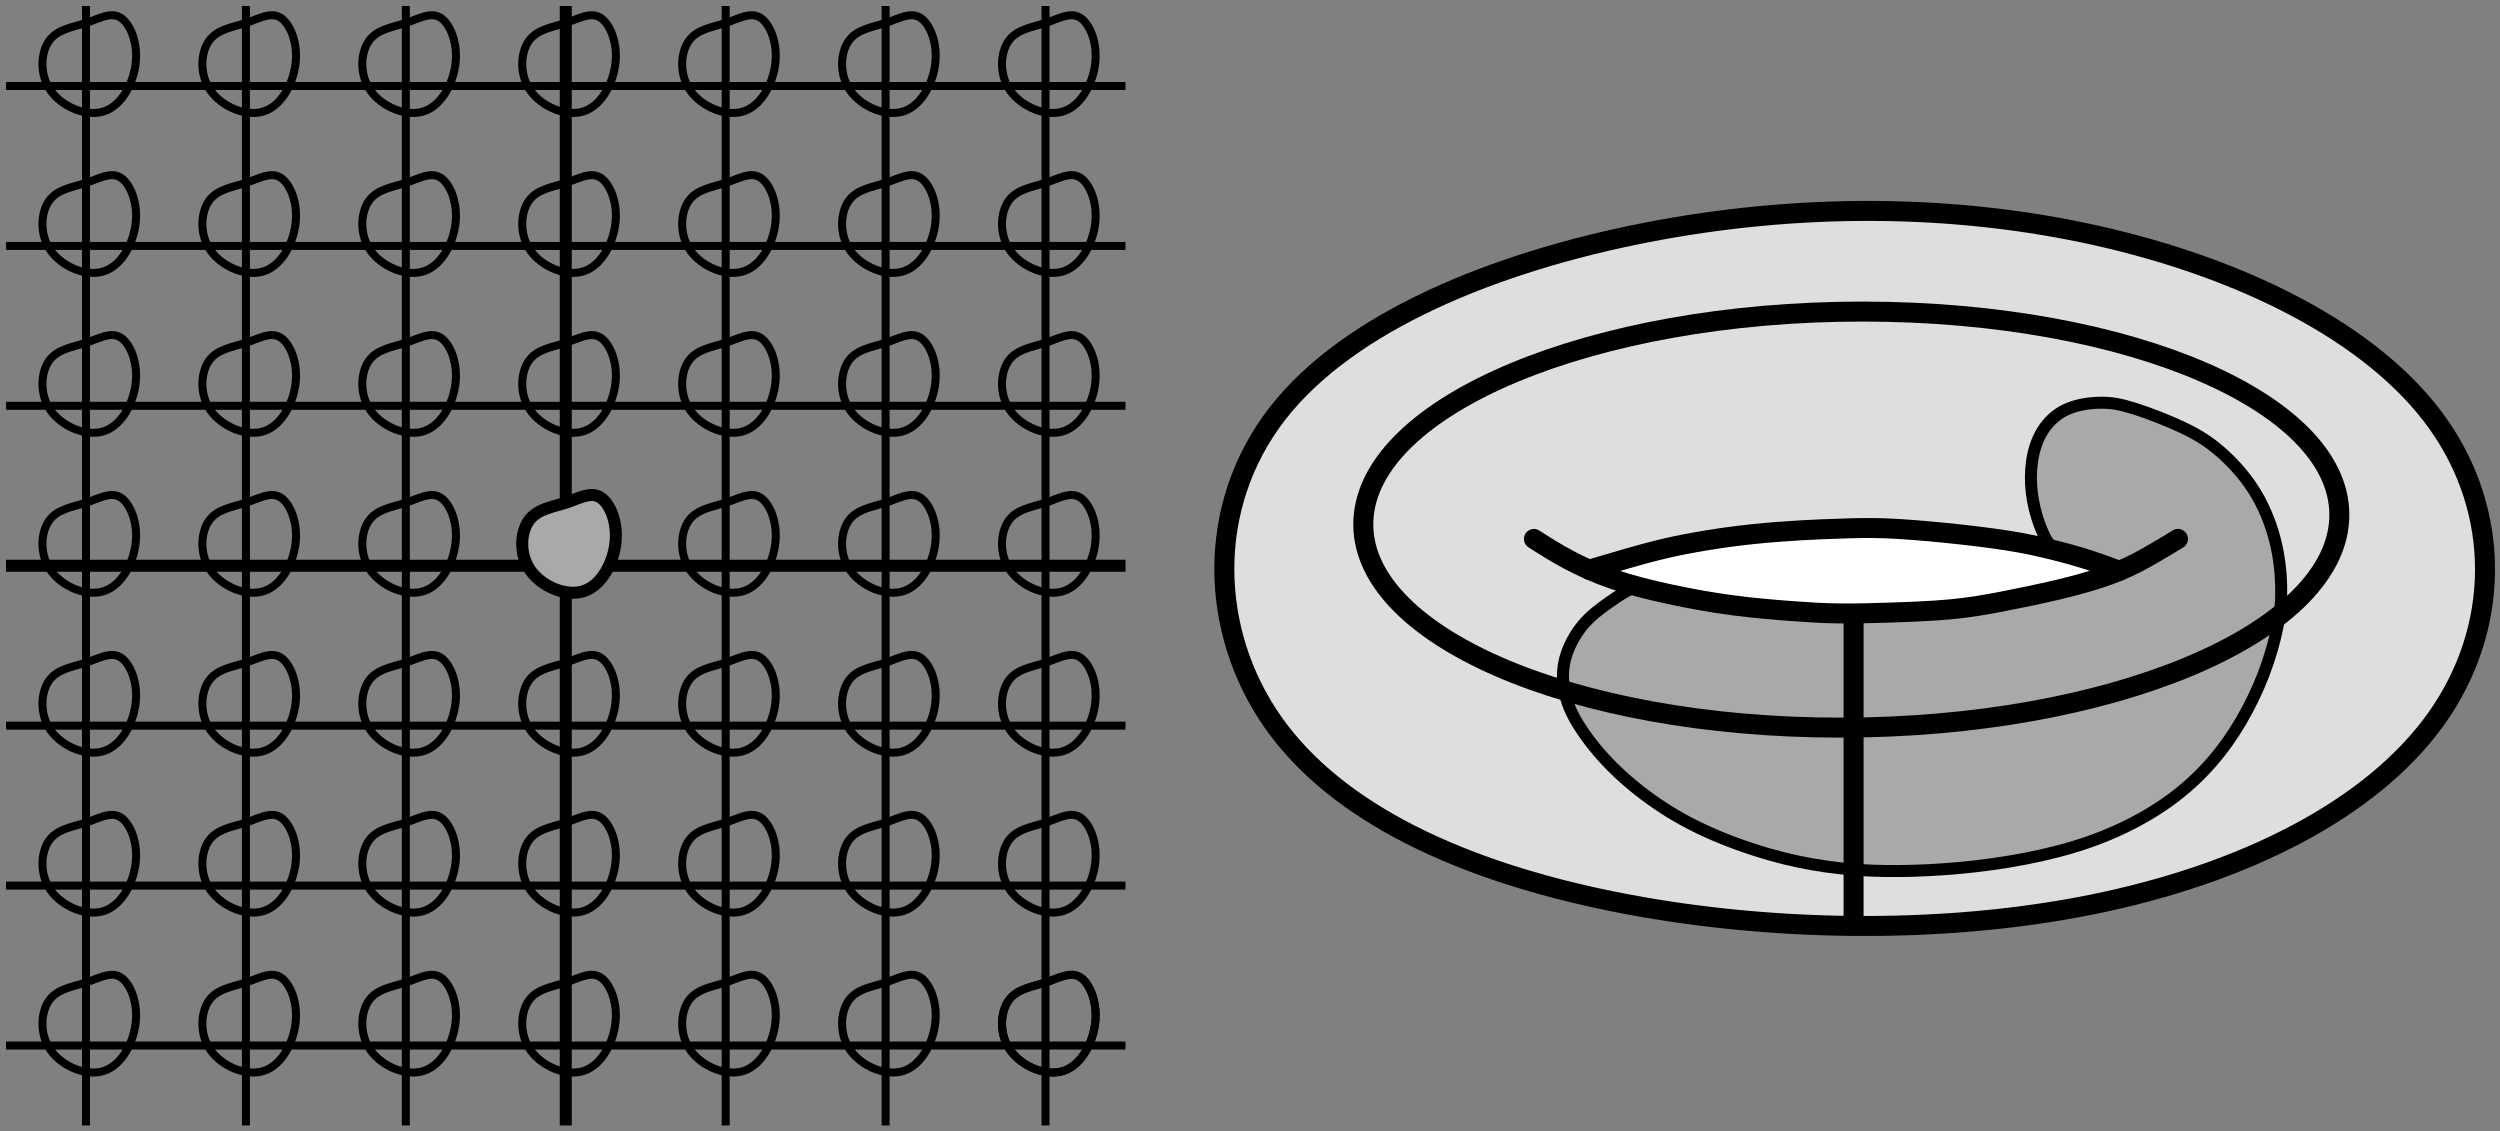 <?xml version="1.0" encoding="UTF-8"?>
<svg xmlns="http://www.w3.org/2000/svg" xmlns:xlink="http://www.w3.org/1999/xlink" width="250.117pt" height="113.2pt" viewBox="0 0 250.117 113.2" version="1.1">
<rect x="0" y="0" width="250.117" height="113.2" fill="#808080" stroke="none"/>
<defs>
<clipPath id="clip1">
  <path d="M 56 0 L 58 0 L 58 113.199 L 56 113.199 Z M 56 0 "/>
</clipPath>
</defs>
<g id="surface1">
<path style="fill-rule:evenodd;fill:rgb(87%,87%,87%);fill-opacity:1;stroke-width:2;stroke-linecap:butt;stroke-linejoin:round;stroke:rgb(0%,0%,0%);stroke-opacity:1;stroke-miterlimit:10;" d="M 263.185 719.202 C 256.021 709.959 256.361 697.428 262.791 688.299 C 269.224 679.17 281.755 673.44 296.81 670.405 C 311.869 667.373 329.455 667.034 344.65 670.096 C 359.849 673.159 372.658 679.62 379.119 688.666 C 385.58 697.709 385.693 709.338 379.205 718.358 C 372.712 727.373 359.623 733.78 345.267 737.01 C 330.916 740.241 315.295 740.295 300.154 737.346 C 285.013 734.397 270.349 728.444 263.185 719.202 Z M 263.185 719.202 " transform="matrix(1,0,0,-1,-135.4,760.6)"/>
<path style=" stroke:none;fill-rule:evenodd;fill:rgb(66.299%,66.299%,66.299%);fill-opacity:1;" d="M 161.586 59.859 C 160.906 60.367 160.09 60.98 159.352 61.703 C 158.613 62.43 157.961 63.266 157.477 64.234 C 156.996 65.199 156.684 66.297 156.668 67.477 C 156.648 68.66 156.926 69.93 157.262 70.906 C 157.598 71.879 157.996 72.559 158.559 73.352 C 159.121 74.148 159.848 75.055 160.535 75.824 C 161.219 76.594 161.859 77.223 162.66 77.918 C 163.465 78.613 164.426 79.375 165.484 80.109 C 166.547 80.844 167.699 81.555 168.934 82.207 C 170.164 82.859 171.469 83.453 172.891 84.008 C 174.309 84.559 175.84 85.07 177.391 85.496 C 178.941 85.922 180.512 86.262 182.062 86.512 C 183.617 86.758 185.156 86.918 186.789 87.004 C 188.422 87.086 190.145 87.094 191.844 87.039 C 193.539 86.984 195.211 86.867 196.891 86.691 C 198.566 86.516 200.254 86.273 201.961 85.953 C 203.668 85.633 205.395 85.234 206.961 84.781 C 208.523 84.328 209.926 83.824 211.352 83.191 C 212.773 82.559 214.219 81.797 215.473 81.023 C 216.727 80.25 217.785 79.465 218.824 78.539 C 219.867 77.613 220.891 76.551 221.848 75.344 C 222.809 74.137 223.707 72.785 224.473 71.43 C 225.238 70.074 225.871 68.715 226.359 67.48 C 226.852 66.246 227.203 65.141 227.488 63.73 C 227.777 62.324 228.004 60.613 228.023 58.984 C 228.039 57.352 227.852 55.797 227.477 54.293 C 227.105 52.789 226.543 51.34 225.895 50.098 C 225.246 48.855 224.508 47.824 223.645 46.867 C 222.777 45.91 221.789 45.027 220.801 44.316 C 219.816 43.609 218.84 43.07 217.441 42.473 C 216.047 41.875 214.23 41.219 212.562 40.891 C 210.898 40.562 209.375 40.57 208.125 40.863 C 206.879 41.156 205.906 41.738 205.211 42.395 C 204.516 43.051 204.102 43.781 203.816 44.57 C 203.527 45.363 203.367 46.219 203.336 47.234 C 203.305 48.254 203.402 49.434 203.527 50.289 C 203.648 51.145 203.801 51.672 203.918 52.055 C 204.035 52.438 204.121 52.672 204.25 52.965 C 204.379 53.262 204.547 53.613 205.113 54.062 C 205.68 54.512 206.645 55.059 207.473 55.441 C 208.301 55.82 208.988 56.039 209.559 56.355 C 210.125 56.676 210.57 57.094 210.262 57.469 C 209.949 57.844 208.887 58.176 207.766 58.484 C 206.641 58.793 205.465 59.074 204.23 59.352 C 202.996 59.629 201.707 59.895 200.41 60.137 C 199.117 60.375 197.82 60.594 196.305 60.766 C 194.785 60.941 193.043 61.074 191.438 61.164 C 189.828 61.254 188.359 61.301 186.84 61.32 C 185.32 61.34 183.758 61.328 182.094 61.262 C 180.434 61.195 178.676 61.07 177.105 60.93 C 175.535 60.789 174.152 60.633 172.91 60.465 C 171.664 60.297 170.562 60.113 169.344 59.883 C 168.129 59.652 166.805 59.375 165.859 59.164 C 164.914 58.953 164.352 58.812 163.996 58.723 C 163.641 58.629 163.492 58.59 163.148 58.77 C 162.805 58.949 162.266 59.352 161.586 59.859 Z M 161.586 59.859 "/>
<g clip-path="url(#clip1)" clip-rule="nonzero">
<path style="fill:none;stroke-width:1.2;stroke-linecap:butt;stroke-linejoin:round;stroke:rgb(0%,0%,0%);stroke-opacity:1;stroke-miterlimit:10;" d="M 192.002 759.998 L 192.002 647.998 " transform="matrix(1,0,0,-1,-135.4,760.6)"/>
</g>
<path style="fill:none;stroke-width:1.2;stroke-linecap:butt;stroke-linejoin:round;stroke:rgb(0%,0%,0%);stroke-opacity:1;stroke-miterlimit:10;" d="M 136.002 703.998 L 248.002 703.998 " transform="matrix(1,0,0,-1,-135.4,760.6)"/>
<path style="fill:none;stroke-width:0.8;stroke-linecap:butt;stroke-linejoin:round;stroke:rgb(0%,0%,0%);stroke-opacity:1;stroke-miterlimit:10;" d="M 248.002 719.998 L 136.002 719.998 " transform="matrix(1,0,0,-1,-135.4,760.6)"/>
<path style="fill:none;stroke-width:0.8;stroke-linecap:butt;stroke-linejoin:round;stroke:rgb(0%,0%,0%);stroke-opacity:1;stroke-miterlimit:10;" d="M 136.002 735.998 L 248.002 735.998 " transform="matrix(1,0,0,-1,-135.4,760.6)"/>
<path style="fill:none;stroke-width:0.8;stroke-linecap:butt;stroke-linejoin:round;stroke:rgb(0%,0%,0%);stroke-opacity:1;stroke-miterlimit:10;" d="M 136.002 751.998 L 248.002 751.998 " transform="matrix(1,0,0,-1,-135.4,760.6)"/>
<path style="fill:none;stroke-width:0.8;stroke-linecap:butt;stroke-linejoin:round;stroke:rgb(0%,0%,0%);stroke-opacity:1;stroke-miterlimit:10;" d="M 136.002 687.998 L 248.002 687.998 " transform="matrix(1,0,0,-1,-135.4,760.6)"/>
<path style="fill:none;stroke-width:0.8;stroke-linecap:butt;stroke-linejoin:round;stroke:rgb(0%,0%,0%);stroke-opacity:1;stroke-miterlimit:10;" d="M 136.002 671.998 L 248.002 671.998 " transform="matrix(1,0,0,-1,-135.4,760.6)"/>
<path style="fill:none;stroke-width:0.8;stroke-linecap:butt;stroke-linejoin:round;stroke:rgb(0%,0%,0%);stroke-opacity:1;stroke-miterlimit:10;" d="M 136.002 655.998 L 248.002 655.998 " transform="matrix(1,0,0,-1,-135.4,760.6)"/>
<path style="fill:none;stroke-width:0.8;stroke-linecap:butt;stroke-linejoin:round;stroke:rgb(0%,0%,0%);stroke-opacity:1;stroke-miterlimit:10;" d="M 144.002 759.998 L 144.002 647.998 " transform="matrix(1,0,0,-1,-135.4,760.6)"/>
<path style="fill:none;stroke-width:0.8;stroke-linecap:butt;stroke-linejoin:round;stroke:rgb(0%,0%,0%);stroke-opacity:1;stroke-miterlimit:10;" d="M 160.002 759.998 L 160.002 647.998 " transform="matrix(1,0,0,-1,-135.4,760.6)"/>
<path style="fill:none;stroke-width:0.8;stroke-linecap:butt;stroke-linejoin:round;stroke:rgb(0%,0%,0%);stroke-opacity:1;stroke-miterlimit:10;" d="M 176.002 759.998 L 176.002 647.998 " transform="matrix(1,0,0,-1,-135.4,760.6)"/>
<path style="fill:none;stroke-width:0.8;stroke-linecap:butt;stroke-linejoin:round;stroke:rgb(0%,0%,0%);stroke-opacity:1;stroke-miterlimit:10;" d="M 208.002 759.998 L 208.002 647.998 " transform="matrix(1,0,0,-1,-135.4,760.6)"/>
<path style="fill:none;stroke-width:0.8;stroke-linecap:butt;stroke-linejoin:round;stroke:rgb(0%,0%,0%);stroke-opacity:1;stroke-miterlimit:10;" d="M 224.002 759.998 L 224.002 647.998 " transform="matrix(1,0,0,-1,-135.4,760.6)"/>
<path style="fill:none;stroke-width:0.8;stroke-linecap:butt;stroke-linejoin:round;stroke:rgb(0%,0%,0%);stroke-opacity:1;stroke-miterlimit:10;" d="M 240.002 759.998 L 240.002 647.998 " transform="matrix(1,0,0,-1,-135.4,760.6)"/>
<path style="fill:none;stroke-width:2;stroke-linecap:butt;stroke-linejoin:round;stroke:rgb(0%,0%,0%);stroke-opacity:1;stroke-miterlimit:10;" d="M 369.431 708.616 C 370.041 720.108 348.681 729.428 321.724 729.428 C 294.763 729.428 272.416 720.108 271.806 708.616 C 271.197 697.123 292.556 687.803 319.513 687.803 C 346.47 687.803 368.822 697.123 369.431 708.616 " transform="matrix(1,0,0,-1,-135.4,760.6)"/>
<path style="fill:none;stroke-width:2;stroke-linecap:butt;stroke-linejoin:round;stroke:rgb(0%,0%,0%);stroke-opacity:1;stroke-miterlimit:10;" d="M 320.845 699.022 L 320.845 668.28 " transform="matrix(1,0,0,-1,-135.4,760.6)"/>
<path style="fill-rule:evenodd;fill:rgb(66.299%,66.299%,66.299%);fill-opacity:1;stroke-width:1.2;stroke-linecap:butt;stroke-linejoin:round;stroke:rgb(0%,0%,0%);stroke-opacity:1;stroke-miterlimit:10;" d="M 191.994 710.303 C 190.67 709.866 189.142 709.686 188.306 708.502 C 187.474 707.323 187.326 705.143 188.47 703.526 C 189.615 701.913 192.048 700.858 193.845 701.475 C 195.646 702.092 196.806 704.381 196.99 706.432 C 197.173 708.487 196.373 710.303 195.412 710.866 C 194.447 711.428 193.322 710.737 191.994 710.303 Z M 191.994 710.303 " transform="matrix(1,0,0,-1,-135.4,760.6)"/>
<path style="fill:none;stroke-width:0.8;stroke-linecap:butt;stroke-linejoin:round;stroke:rgb(0%,0%,0%);stroke-opacity:1;stroke-miterlimit:10;" d="M 207.994 710.303 C 206.67 709.866 205.142 709.686 204.306 708.502 C 203.474 707.323 203.326 705.143 204.47 703.526 C 205.615 701.913 208.048 700.858 209.845 701.475 C 211.646 702.092 212.806 704.381 212.99 706.432 C 213.173 708.487 212.373 710.303 211.412 710.866 C 210.447 711.428 209.322 710.737 207.994 710.303 Z M 207.994 710.303 " transform="matrix(1,0,0,-1,-135.4,760.6)"/>
<path style="fill:none;stroke-width:0.8;stroke-linecap:butt;stroke-linejoin:round;stroke:rgb(0%,0%,0%);stroke-opacity:1;stroke-miterlimit:10;" d="M 223.994 710.303 C 222.67 709.866 221.142 709.686 220.306 708.502 C 219.474 707.323 219.326 705.143 220.47 703.526 C 221.615 701.913 224.048 700.858 225.845 701.475 C 227.646 702.092 228.806 704.381 228.99 706.432 C 229.173 708.487 228.373 710.303 227.412 710.866 C 226.447 711.428 225.322 710.737 223.994 710.303 Z M 223.994 710.303 " transform="matrix(1,0,0,-1,-135.4,760.6)"/>
<path style="fill:none;stroke-width:0.8;stroke-linecap:butt;stroke-linejoin:round;stroke:rgb(0%,0%,0%);stroke-opacity:1;stroke-miterlimit:10;" d="M 239.994 710.303 C 238.67 709.866 237.142 709.686 236.306 708.502 C 235.474 707.323 235.326 705.143 236.47 703.526 C 237.615 701.913 240.048 700.858 241.845 701.475 C 243.646 702.092 244.806 704.381 244.99 706.432 C 245.173 708.487 244.373 710.303 243.412 710.866 C 242.447 711.428 241.322 710.737 239.994 710.303 Z M 239.994 710.303 " transform="matrix(1,0,0,-1,-135.4,760.6)"/>
<path style="fill:none;stroke-width:0.8;stroke-linecap:butt;stroke-linejoin:round;stroke:rgb(0%,0%,0%);stroke-opacity:1;stroke-miterlimit:10;" d="M 239.994 726.303 C 238.67 725.866 237.142 725.686 236.306 724.502 C 235.474 723.323 235.326 721.143 236.47 719.526 C 237.615 717.913 240.048 716.858 241.845 717.475 C 243.646 718.092 244.806 720.381 244.99 722.432 C 245.173 724.487 244.373 726.303 243.412 726.866 C 242.447 727.428 241.322 726.737 239.994 726.303 Z M 239.994 726.303 " transform="matrix(1,0,0,-1,-135.4,760.6)"/>
<path style="fill:none;stroke-width:0.8;stroke-linecap:butt;stroke-linejoin:round;stroke:rgb(0%,0%,0%);stroke-opacity:1;stroke-miterlimit:10;" d="M 223.994 726.303 C 222.67 725.866 221.142 725.686 220.306 724.502 C 219.474 723.323 219.326 721.143 220.47 719.526 C 221.615 717.913 224.048 716.858 225.845 717.475 C 227.646 718.092 228.806 720.381 228.99 722.432 C 229.173 724.487 228.373 726.303 227.412 726.866 C 226.447 727.428 225.322 726.737 223.994 726.303 Z M 223.994 726.303 " transform="matrix(1,0,0,-1,-135.4,760.6)"/>
<path style="fill:none;stroke-width:0.8;stroke-linecap:butt;stroke-linejoin:round;stroke:rgb(0%,0%,0%);stroke-opacity:1;stroke-miterlimit:10;" d="M 207.994 726.303 C 206.67 725.866 205.142 725.686 204.306 724.502 C 203.474 723.323 203.326 721.143 204.47 719.526 C 205.615 717.913 208.048 716.858 209.845 717.475 C 211.646 718.092 212.806 720.381 212.99 722.432 C 213.173 724.487 212.373 726.303 211.412 726.866 C 210.447 727.428 209.322 726.737 207.994 726.303 Z M 207.994 726.303 " transform="matrix(1,0,0,-1,-135.4,760.6)"/>
<path style="fill:none;stroke-width:0.8;stroke-linecap:butt;stroke-linejoin:round;stroke:rgb(0%,0%,0%);stroke-opacity:1;stroke-miterlimit:10;" d="M 191.994 726.303 C 190.67 725.866 189.142 725.686 188.306 724.502 C 187.474 723.323 187.326 721.143 188.47 719.526 C 189.615 717.913 192.048 716.858 193.845 717.475 C 195.646 718.092 196.806 720.381 196.99 722.432 C 197.173 724.487 196.373 726.303 195.412 726.866 C 194.447 727.428 193.322 726.737 191.994 726.303 Z M 191.994 726.303 " transform="matrix(1,0,0,-1,-135.4,760.6)"/>
<path style="fill:none;stroke-width:0.8;stroke-linecap:butt;stroke-linejoin:round;stroke:rgb(0%,0%,0%);stroke-opacity:1;stroke-miterlimit:10;" d="M 175.994 726.303 C 174.67 725.866 173.142 725.686 172.306 724.502 C 171.474 723.323 171.326 721.143 172.47 719.526 C 173.615 717.913 176.048 716.858 177.845 717.475 C 179.646 718.092 180.806 720.381 180.99 722.432 C 181.173 724.487 180.373 726.303 179.412 726.866 C 178.447 727.428 177.322 726.737 175.994 726.303 Z M 175.994 726.303 " transform="matrix(1,0,0,-1,-135.4,760.6)"/>
<path style="fill:none;stroke-width:0.8;stroke-linecap:butt;stroke-linejoin:round;stroke:rgb(0%,0%,0%);stroke-opacity:1;stroke-miterlimit:10;" d="M 175.994 710.303 C 174.67 709.866 173.142 709.686 172.306 708.502 C 171.474 707.323 171.326 705.143 172.47 703.526 C 173.615 701.913 176.048 700.858 177.845 701.475 C 179.646 702.092 180.806 704.381 180.99 706.432 C 181.173 708.487 180.373 710.303 179.412 710.866 C 178.447 711.428 177.322 710.737 175.994 710.303 Z M 175.994 710.303 " transform="matrix(1,0,0,-1,-135.4,760.6)"/>
<path style="fill:none;stroke-width:0.8;stroke-linecap:butt;stroke-linejoin:round;stroke:rgb(0%,0%,0%);stroke-opacity:1;stroke-miterlimit:10;" d="M 175.994 694.303 C 174.67 693.866 173.142 693.686 172.306 692.502 C 171.474 691.323 171.326 689.143 172.47 687.526 C 173.615 685.913 176.048 684.858 177.845 685.475 C 179.646 686.092 180.806 688.381 180.99 690.432 C 181.173 692.487 180.373 694.303 179.412 694.866 C 178.447 695.428 177.322 694.737 175.994 694.303 Z M 175.994 694.303 " transform="matrix(1,0,0,-1,-135.4,760.6)"/>
<path style="fill:none;stroke-width:0.8;stroke-linecap:butt;stroke-linejoin:round;stroke:rgb(0%,0%,0%);stroke-opacity:1;stroke-miterlimit:10;" d="M 191.994 694.303 C 190.67 693.866 189.142 693.686 188.306 692.502 C 187.474 691.323 187.326 689.143 188.47 687.526 C 189.615 685.913 192.048 684.858 193.845 685.475 C 195.646 686.092 196.806 688.381 196.99 690.432 C 197.173 692.487 196.373 694.303 195.412 694.866 C 194.447 695.428 193.322 694.737 191.994 694.303 Z M 191.994 694.303 " transform="matrix(1,0,0,-1,-135.4,760.6)"/>
<path style="fill:none;stroke-width:0.8;stroke-linecap:butt;stroke-linejoin:round;stroke:rgb(0%,0%,0%);stroke-opacity:1;stroke-miterlimit:10;" d="M 207.994 694.303 C 206.67 693.866 205.142 693.686 204.306 692.502 C 203.474 691.323 203.326 689.143 204.47 687.526 C 205.615 685.913 208.048 684.858 209.845 685.475 C 211.646 686.092 212.806 688.381 212.99 690.432 C 213.173 692.487 212.373 694.303 211.412 694.866 C 210.447 695.428 209.322 694.737 207.994 694.303 Z M 207.994 694.303 " transform="matrix(1,0,0,-1,-135.4,760.6)"/>
<path style="fill:none;stroke-width:0.8;stroke-linecap:butt;stroke-linejoin:round;stroke:rgb(0%,0%,0%);stroke-opacity:1;stroke-miterlimit:10;" d="M 223.994 694.303 C 222.67 693.866 221.142 693.686 220.306 692.502 C 219.474 691.323 219.326 689.143 220.47 687.526 C 221.615 685.913 224.048 684.858 225.845 685.475 C 227.646 686.092 228.806 688.381 228.99 690.432 C 229.173 692.487 228.373 694.303 227.412 694.866 C 226.447 695.428 225.322 694.737 223.994 694.303 Z M 223.994 694.303 " transform="matrix(1,0,0,-1,-135.4,760.6)"/>
<path style="fill:none;stroke-width:0.8;stroke-linecap:butt;stroke-linejoin:round;stroke:rgb(0%,0%,0%);stroke-opacity:1;stroke-miterlimit:10;" d="M 239.994 694.303 C 238.67 693.866 237.142 693.686 236.306 692.502 C 235.474 691.323 235.326 689.143 236.47 687.526 C 237.615 685.913 240.048 684.858 241.845 685.475 C 243.646 686.092 244.806 688.381 244.99 690.432 C 245.173 692.487 244.373 694.303 243.412 694.866 C 242.447 695.428 241.322 694.737 239.994 694.303 Z M 239.994 694.303 " transform="matrix(1,0,0,-1,-135.4,760.6)"/>
<path style="fill:none;stroke-width:0.8;stroke-linecap:butt;stroke-linejoin:round;stroke:rgb(0%,0%,0%);stroke-opacity:1;stroke-miterlimit:10;" d="M 239.994 678.303 C 238.67 677.866 237.142 677.686 236.306 676.502 C 235.474 675.323 235.326 673.143 236.47 671.526 C 237.615 669.913 240.048 668.858 241.845 669.475 C 243.646 670.092 244.806 672.381 244.99 674.432 C 245.173 676.487 244.373 678.303 243.412 678.866 C 242.447 679.428 241.322 678.737 239.994 678.303 Z M 239.994 678.303 " transform="matrix(1,0,0,-1,-135.4,760.6)"/>
<path style="fill:none;stroke-width:0.8;stroke-linecap:butt;stroke-linejoin:round;stroke:rgb(0%,0%,0%);stroke-opacity:1;stroke-miterlimit:10;" d="M 223.994 678.303 C 222.67 677.866 221.142 677.686 220.306 676.502 C 219.474 675.323 219.326 673.143 220.47 671.526 C 221.615 669.913 224.048 668.858 225.845 669.475 C 227.646 670.092 228.806 672.381 228.99 674.432 C 229.173 676.487 228.373 678.303 227.412 678.866 C 226.447 679.428 225.322 678.737 223.994 678.303 Z M 223.994 678.303 " transform="matrix(1,0,0,-1,-135.4,760.6)"/>
<path style="fill:none;stroke-width:0.8;stroke-linecap:butt;stroke-linejoin:round;stroke:rgb(0%,0%,0%);stroke-opacity:1;stroke-miterlimit:10;" d="M 207.994 678.303 C 206.67 677.866 205.142 677.686 204.306 676.502 C 203.474 675.323 203.326 673.143 204.47 671.526 C 205.615 669.913 208.048 668.858 209.845 669.475 C 211.646 670.092 212.806 672.381 212.99 674.432 C 213.173 676.487 212.373 678.303 211.412 678.866 C 210.447 679.428 209.322 678.737 207.994 678.303 Z M 207.994 678.303 " transform="matrix(1,0,0,-1,-135.4,760.6)"/>
<path style="fill:none;stroke-width:0.8;stroke-linecap:butt;stroke-linejoin:round;stroke:rgb(0%,0%,0%);stroke-opacity:1;stroke-miterlimit:10;" d="M 191.994 678.303 C 190.67 677.866 189.142 677.686 188.306 676.502 C 187.474 675.323 187.326 673.143 188.47 671.526 C 189.615 669.913 192.048 668.858 193.845 669.475 C 195.646 670.092 196.806 672.381 196.99 674.432 C 197.173 676.487 196.373 678.303 195.412 678.866 C 194.447 679.428 193.322 678.737 191.994 678.303 Z M 191.994 678.303 " transform="matrix(1,0,0,-1,-135.4,760.6)"/>
<path style="fill:none;stroke-width:0.8;stroke-linecap:butt;stroke-linejoin:round;stroke:rgb(0%,0%,0%);stroke-opacity:1;stroke-miterlimit:10;" d="M 175.994 678.303 C 174.67 677.866 173.142 677.686 172.306 676.502 C 171.474 675.323 171.326 673.143 172.47 671.526 C 173.615 669.913 176.048 668.858 177.845 669.475 C 179.646 670.092 180.806 672.381 180.99 674.432 C 181.173 676.487 180.373 678.303 179.412 678.866 C 178.447 679.428 177.322 678.737 175.994 678.303 Z M 175.994 678.303 " transform="matrix(1,0,0,-1,-135.4,760.6)"/>
<path style="fill:none;stroke-width:0.8;stroke-linecap:butt;stroke-linejoin:round;stroke:rgb(0%,0%,0%);stroke-opacity:1;stroke-miterlimit:10;" d="M 159.994 678.303 C 158.67 677.866 157.142 677.686 156.306 676.502 C 155.474 675.323 155.326 673.143 156.47 671.526 C 157.615 669.913 160.048 668.858 161.845 669.475 C 163.646 670.092 164.806 672.381 164.99 674.432 C 165.173 676.487 164.373 678.303 163.412 678.866 C 162.447 679.428 161.322 678.737 159.994 678.303 Z M 159.994 678.303 " transform="matrix(1,0,0,-1,-135.4,760.6)"/>
<path style="fill:none;stroke-width:0.8;stroke-linecap:butt;stroke-linejoin:round;stroke:rgb(0%,0%,0%);stroke-opacity:1;stroke-miterlimit:10;" d="M 159.994 694.303 C 158.67 693.866 157.142 693.686 156.306 692.502 C 155.474 691.323 155.326 689.143 156.47 687.526 C 157.615 685.913 160.048 684.858 161.845 685.475 C 163.646 686.092 164.806 688.381 164.99 690.432 C 165.173 692.487 164.373 694.303 163.412 694.866 C 162.447 695.428 161.322 694.737 159.994 694.303 Z M 159.994 694.303 " transform="matrix(1,0,0,-1,-135.4,760.6)"/>
<path style="fill:none;stroke-width:0.8;stroke-linecap:butt;stroke-linejoin:round;stroke:rgb(0%,0%,0%);stroke-opacity:1;stroke-miterlimit:10;" d="M 159.994 710.303 C 158.67 709.866 157.142 709.686 156.306 708.502 C 155.474 707.323 155.326 705.143 156.47 703.526 C 157.615 701.913 160.048 700.858 161.845 701.475 C 163.646 702.092 164.806 704.381 164.99 706.432 C 165.173 708.487 164.373 710.303 163.412 710.866 C 162.447 711.428 161.322 710.737 159.994 710.303 Z M 159.994 710.303 " transform="matrix(1,0,0,-1,-135.4,760.6)"/>
<path style="fill:none;stroke-width:0.8;stroke-linecap:butt;stroke-linejoin:round;stroke:rgb(0%,0%,0%);stroke-opacity:1;stroke-miterlimit:10;" d="M 159.994 726.303 C 158.67 725.866 157.142 725.686 156.306 724.502 C 155.474 723.323 155.326 721.143 156.47 719.526 C 157.615 717.913 160.048 716.858 161.845 717.475 C 163.646 718.092 164.806 720.381 164.99 722.432 C 165.173 724.487 164.373 726.303 163.412 726.866 C 162.447 727.428 161.322 726.737 159.994 726.303 Z M 159.994 726.303 " transform="matrix(1,0,0,-1,-135.4,760.6)"/>
<path style="fill:none;stroke-width:0.8;stroke-linecap:butt;stroke-linejoin:round;stroke:rgb(0%,0%,0%);stroke-opacity:1;stroke-miterlimit:10;" d="M 159.994 742.303 C 158.67 741.866 157.142 741.686 156.306 740.502 C 155.474 739.323 155.326 737.143 156.47 735.526 C 157.615 733.913 160.048 732.858 161.845 733.475 C 163.646 734.092 164.806 736.381 164.99 738.432 C 165.173 740.487 164.373 742.303 163.412 742.866 C 162.447 743.428 161.322 742.737 159.994 742.303 Z M 159.994 742.303 " transform="matrix(1,0,0,-1,-135.4,760.6)"/>
<path style="fill:none;stroke-width:0.8;stroke-linecap:butt;stroke-linejoin:round;stroke:rgb(0%,0%,0%);stroke-opacity:1;stroke-miterlimit:10;" d="M 175.994 742.303 C 174.67 741.866 173.142 741.686 172.306 740.502 C 171.474 739.323 171.326 737.143 172.47 735.526 C 173.615 733.913 176.048 732.858 177.845 733.475 C 179.646 734.092 180.806 736.381 180.99 738.432 C 181.173 740.487 180.373 742.303 179.412 742.866 C 178.447 743.428 177.322 742.737 175.994 742.303 Z M 175.994 742.303 " transform="matrix(1,0,0,-1,-135.4,760.6)"/>
<path style="fill:none;stroke-width:0.8;stroke-linecap:butt;stroke-linejoin:round;stroke:rgb(0%,0%,0%);stroke-opacity:1;stroke-miterlimit:10;" d="M 191.994 742.303 C 190.67 741.866 189.142 741.686 188.306 740.502 C 187.474 739.323 187.326 737.143 188.47 735.526 C 189.615 733.913 192.048 732.858 193.845 733.475 C 195.646 734.092 196.806 736.381 196.99 738.432 C 197.173 740.487 196.373 742.303 195.412 742.866 C 194.447 743.428 193.322 742.737 191.994 742.303 Z M 191.994 742.303 " transform="matrix(1,0,0,-1,-135.4,760.6)"/>
<path style="fill:none;stroke-width:0.8;stroke-linecap:butt;stroke-linejoin:round;stroke:rgb(0%,0%,0%);stroke-opacity:1;stroke-miterlimit:10;" d="M 207.994 742.303 C 206.67 741.866 205.142 741.686 204.306 740.502 C 203.474 739.323 203.326 737.143 204.47 735.526 C 205.615 733.913 208.048 732.858 209.845 733.475 C 211.646 734.092 212.806 736.381 212.99 738.432 C 213.173 740.487 212.373 742.303 211.412 742.866 C 210.447 743.428 209.322 742.737 207.994 742.303 Z M 207.994 742.303 " transform="matrix(1,0,0,-1,-135.4,760.6)"/>
<path style="fill:none;stroke-width:0.8;stroke-linecap:butt;stroke-linejoin:round;stroke:rgb(0%,0%,0%);stroke-opacity:1;stroke-miterlimit:10;" d="M 143.994 726.303 C 142.67 725.866 141.142 725.686 140.306 724.502 C 139.474 723.323 139.326 721.143 140.47 719.526 C 141.615 717.913 144.048 716.858 145.845 717.475 C 147.646 718.092 148.806 720.381 148.99 722.432 C 149.173 724.487 148.373 726.303 147.412 726.866 C 146.447 727.428 145.322 726.737 143.994 726.303 Z M 143.994 726.303 " transform="matrix(1,0,0,-1,-135.4,760.6)"/>
<path style="fill:none;stroke-width:0.8;stroke-linecap:butt;stroke-linejoin:round;stroke:rgb(0%,0%,0%);stroke-opacity:1;stroke-miterlimit:10;" d="M 143.994 742.303 C 142.67 741.866 141.142 741.686 140.306 740.502 C 139.474 739.323 139.326 737.143 140.47 735.526 C 141.615 733.913 144.048 732.858 145.845 733.475 C 147.646 734.092 148.806 736.381 148.99 738.432 C 149.173 740.487 148.373 742.303 147.412 742.866 C 146.447 743.428 145.322 742.737 143.994 742.303 Z M 143.994 742.303 " transform="matrix(1,0,0,-1,-135.4,760.6)"/>
<path style="fill:none;stroke-width:0.8;stroke-linecap:butt;stroke-linejoin:round;stroke:rgb(0%,0%,0%);stroke-opacity:1;stroke-miterlimit:10;" d="M 143.994 758.303 C 142.67 757.866 141.142 757.686 140.306 756.502 C 139.474 755.323 139.326 753.143 140.47 751.526 C 141.615 749.913 144.048 748.858 145.845 749.475 C 147.646 750.092 148.806 752.381 148.99 754.432 C 149.173 756.487 148.373 758.303 147.412 758.866 C 146.447 759.428 145.322 758.737 143.994 758.303 Z M 143.994 758.303 " transform="matrix(1,0,0,-1,-135.4,760.6)"/>
<path style="fill:none;stroke-width:0.8;stroke-linecap:butt;stroke-linejoin:round;stroke:rgb(0%,0%,0%);stroke-opacity:1;stroke-miterlimit:10;" d="M 159.994 758.303 C 158.67 757.866 157.142 757.686 156.306 756.502 C 155.474 755.323 155.326 753.143 156.47 751.526 C 157.615 749.913 160.048 748.858 161.845 749.475 C 163.646 750.092 164.806 752.381 164.99 754.432 C 165.173 756.487 164.373 758.303 163.412 758.866 C 162.447 759.428 161.322 758.737 159.994 758.303 Z M 159.994 758.303 " transform="matrix(1,0,0,-1,-135.4,760.6)"/>
<path style="fill:none;stroke-width:0.8;stroke-linecap:butt;stroke-linejoin:round;stroke:rgb(0%,0%,0%);stroke-opacity:1;stroke-miterlimit:10;" d="M 175.994 758.303 C 174.67 757.866 173.142 757.686 172.306 756.502 C 171.474 755.323 171.326 753.143 172.47 751.526 C 173.615 749.913 176.048 748.858 177.845 749.475 C 179.646 750.092 180.806 752.381 180.99 754.432 C 181.173 756.487 180.373 758.303 179.412 758.866 C 178.447 759.428 177.322 758.737 175.994 758.303 Z M 175.994 758.303 " transform="matrix(1,0,0,-1,-135.4,760.6)"/>
<path style="fill:none;stroke-width:0.8;stroke-linecap:butt;stroke-linejoin:round;stroke:rgb(0%,0%,0%);stroke-opacity:1;stroke-miterlimit:10;" d="M 191.994 758.303 C 190.67 757.866 189.142 757.686 188.306 756.502 C 187.474 755.323 187.326 753.143 188.47 751.526 C 189.615 749.913 192.048 748.858 193.845 749.475 C 195.646 750.092 196.806 752.381 196.99 754.432 C 197.173 756.487 196.373 758.303 195.412 758.866 C 194.447 759.428 193.322 758.737 191.994 758.303 Z M 191.994 758.303 " transform="matrix(1,0,0,-1,-135.4,760.6)"/>
<path style="fill:none;stroke-width:0.8;stroke-linecap:butt;stroke-linejoin:round;stroke:rgb(0%,0%,0%);stroke-opacity:1;stroke-miterlimit:10;" d="M 207.994 758.303 C 206.67 757.866 205.142 757.686 204.306 756.502 C 203.474 755.323 203.326 753.143 204.47 751.526 C 205.615 749.913 208.048 748.858 209.845 749.475 C 211.646 750.092 212.806 752.381 212.99 754.432 C 213.173 756.487 212.373 758.303 211.412 758.866 C 210.447 759.428 209.322 758.737 207.994 758.303 Z M 207.994 758.303 " transform="matrix(1,0,0,-1,-135.4,760.6)"/>
<path style="fill:none;stroke-width:0.8;stroke-linecap:butt;stroke-linejoin:round;stroke:rgb(0%,0%,0%);stroke-opacity:1;stroke-miterlimit:10;" d="M 223.994 758.303 C 222.67 757.866 221.142 757.686 220.306 756.502 C 219.474 755.323 219.326 753.143 220.47 751.526 C 221.615 749.913 224.048 748.858 225.845 749.475 C 227.646 750.092 228.806 752.381 228.99 754.432 C 229.173 756.487 228.373 758.303 227.412 758.866 C 226.447 759.428 225.322 758.737 223.994 758.303 Z M 223.994 758.303 " transform="matrix(1,0,0,-1,-135.4,760.6)"/>
<path style="fill:none;stroke-width:0.8;stroke-linecap:butt;stroke-linejoin:round;stroke:rgb(0%,0%,0%);stroke-opacity:1;stroke-miterlimit:10;" d="M 239.994 758.303 C 238.67 757.866 237.142 757.686 236.306 756.502 C 235.474 755.323 235.326 753.143 236.47 751.526 C 237.615 749.913 240.048 748.858 241.845 749.475 C 243.646 750.092 244.806 752.381 244.99 754.432 C 245.173 756.487 244.373 758.303 243.412 758.866 C 242.447 759.428 241.322 758.737 239.994 758.303 Z M 239.994 758.303 " transform="matrix(1,0,0,-1,-135.4,760.6)"/>
<path style="fill:none;stroke-width:0.8;stroke-linecap:butt;stroke-linejoin:round;stroke:rgb(0%,0%,0%);stroke-opacity:1;stroke-miterlimit:10;" d="M 239.994 742.303 C 238.67 741.866 237.142 741.686 236.306 740.502 C 235.474 739.323 235.326 737.143 236.47 735.526 C 237.615 733.913 240.048 732.858 241.845 733.475 C 243.646 734.092 244.806 736.381 244.99 738.432 C 245.173 740.487 244.373 742.303 243.412 742.866 C 242.447 743.428 241.322 742.737 239.994 742.303 Z M 239.994 742.303 " transform="matrix(1,0,0,-1,-135.4,760.6)"/>
<path style="fill:none;stroke-width:0.8;stroke-linecap:butt;stroke-linejoin:round;stroke:rgb(0%,0%,0%);stroke-opacity:1;stroke-miterlimit:10;" d="M 223.994 742.303 C 222.67 741.866 221.142 741.686 220.306 740.502 C 219.474 739.323 219.326 737.143 220.47 735.526 C 221.615 733.913 224.048 732.858 225.845 733.475 C 227.646 734.092 228.806 736.381 228.99 738.432 C 229.173 740.487 228.373 742.303 227.412 742.866 C 226.447 743.428 225.322 742.737 223.994 742.303 Z M 223.994 742.303 " transform="matrix(1,0,0,-1,-135.4,760.6)"/>
<path style="fill:none;stroke-width:0.8;stroke-linecap:butt;stroke-linejoin:round;stroke:rgb(0%,0%,0%);stroke-opacity:1;stroke-miterlimit:10;" d="M 143.994 710.303 C 142.67 709.866 141.142 709.686 140.306 708.502 C 139.474 707.323 139.326 705.143 140.47 703.526 C 141.615 701.913 144.048 700.858 145.845 701.475 C 147.646 702.092 148.806 704.381 148.99 706.432 C 149.173 708.487 148.373 710.303 147.412 710.866 C 146.447 711.428 145.322 710.737 143.994 710.303 Z M 143.994 710.303 " transform="matrix(1,0,0,-1,-135.4,760.6)"/>
<path style="fill:none;stroke-width:0.8;stroke-linecap:butt;stroke-linejoin:round;stroke:rgb(0%,0%,0%);stroke-opacity:1;stroke-miterlimit:10;" d="M 143.994 694.303 C 142.67 693.866 141.142 693.686 140.306 692.502 C 139.474 691.323 139.326 689.143 140.47 687.526 C 141.615 685.913 144.048 684.858 145.845 685.475 C 147.646 686.092 148.806 688.381 148.99 690.432 C 149.173 692.487 148.373 694.303 147.412 694.866 C 146.447 695.428 145.322 694.737 143.994 694.303 Z M 143.994 694.303 " transform="matrix(1,0,0,-1,-135.4,760.6)"/>
<path style="fill:none;stroke-width:0.8;stroke-linecap:butt;stroke-linejoin:round;stroke:rgb(0%,0%,0%);stroke-opacity:1;stroke-miterlimit:10;" d="M 143.994 678.303 C 142.67 677.866 141.142 677.686 140.306 676.502 C 139.474 675.323 139.326 673.143 140.47 671.526 C 141.615 669.913 144.048 668.858 145.845 669.475 C 147.646 670.092 148.806 672.381 148.99 674.432 C 149.173 676.487 148.373 678.303 147.412 678.866 C 146.447 679.428 145.322 678.737 143.994 678.303 Z M 143.994 678.303 " transform="matrix(1,0,0,-1,-135.4,760.6)"/>
<path style="fill:none;stroke-width:0.8;stroke-linecap:butt;stroke-linejoin:round;stroke:rgb(0%,0%,0%);stroke-opacity:1;stroke-miterlimit:10;" d="M 143.994 662.303 C 142.67 661.866 141.142 661.686 140.306 660.502 C 139.474 659.323 139.326 657.143 140.47 655.526 C 141.615 653.913 144.048 652.858 145.845 653.475 C 147.646 654.092 148.806 656.381 148.99 658.432 C 149.173 660.487 148.373 662.303 147.412 662.866 C 146.447 663.428 145.322 662.737 143.994 662.303 Z M 143.994 662.303 " transform="matrix(1,0,0,-1,-135.4,760.6)"/>
<path style="fill:none;stroke-width:0.8;stroke-linecap:butt;stroke-linejoin:round;stroke:rgb(0%,0%,0%);stroke-opacity:1;stroke-miterlimit:10;" d="M 159.994 662.303 C 158.67 661.866 157.142 661.686 156.306 660.502 C 155.474 659.323 155.326 657.143 156.47 655.526 C 157.615 653.913 160.048 652.858 161.845 653.475 C 163.646 654.092 164.806 656.381 164.99 658.432 C 165.173 660.487 164.373 662.303 163.412 662.866 C 162.447 663.428 161.322 662.737 159.994 662.303 Z M 159.994 662.303 " transform="matrix(1,0,0,-1,-135.4,760.6)"/>
<path style="fill:none;stroke-width:0.8;stroke-linecap:butt;stroke-linejoin:round;stroke:rgb(0%,0%,0%);stroke-opacity:1;stroke-miterlimit:10;" d="M 175.994 662.303 C 174.67 661.866 173.142 661.686 172.306 660.502 C 171.474 659.323 171.326 657.143 172.47 655.526 C 173.615 653.913 176.048 652.858 177.845 653.475 C 179.646 654.092 180.806 656.381 180.99 658.432 C 181.173 660.487 180.373 662.303 179.412 662.866 C 178.447 663.428 177.322 662.737 175.994 662.303 Z M 175.994 662.303 " transform="matrix(1,0,0,-1,-135.4,760.6)"/>
<path style="fill:none;stroke-width:0.8;stroke-linecap:butt;stroke-linejoin:round;stroke:rgb(0%,0%,0%);stroke-opacity:1;stroke-miterlimit:10;" d="M 191.994 662.303 C 190.67 661.866 189.142 661.686 188.306 660.502 C 187.474 659.323 187.326 657.143 188.47 655.526 C 189.615 653.913 192.048 652.858 193.845 653.475 C 195.646 654.092 196.806 656.381 196.99 658.432 C 197.173 660.487 196.373 662.303 195.412 662.866 C 194.447 663.428 193.322 662.737 191.994 662.303 Z M 191.994 662.303 " transform="matrix(1,0,0,-1,-135.4,760.6)"/>
<path style="fill:none;stroke-width:0.8;stroke-linecap:butt;stroke-linejoin:round;stroke:rgb(0%,0%,0%);stroke-opacity:1;stroke-miterlimit:10;" d="M 207.994 662.303 C 206.67 661.866 205.142 661.686 204.306 660.502 C 203.474 659.323 203.326 657.143 204.47 655.526 C 205.615 653.913 208.048 652.858 209.845 653.475 C 211.646 654.092 212.806 656.381 212.99 658.432 C 213.173 660.487 212.373 662.303 211.412 662.866 C 210.447 663.428 209.322 662.737 207.994 662.303 Z M 207.994 662.303 " transform="matrix(1,0,0,-1,-135.4,760.6)"/>
<path style="fill:none;stroke-width:0.8;stroke-linecap:butt;stroke-linejoin:round;stroke:rgb(0%,0%,0%);stroke-opacity:1;stroke-miterlimit:10;" d="M 223.994 662.303 C 222.67 661.866 221.142 661.686 220.306 660.502 C 219.474 659.323 219.326 657.143 220.47 655.526 C 221.615 653.913 224.048 652.858 225.845 653.475 C 227.646 654.092 228.806 656.381 228.99 658.432 C 229.173 660.487 228.373 662.303 227.412 662.866 C 226.447 663.428 225.322 662.737 223.994 662.303 Z M 223.994 662.303 " transform="matrix(1,0,0,-1,-135.4,760.6)"/>
<path style="fill:none;stroke-width:0.8;stroke-linecap:butt;stroke-linejoin:round;stroke:rgb(0%,0%,0%);stroke-opacity:1;stroke-miterlimit:10;" d="M 239.994 662.303 C 238.67 661.866 237.142 661.686 236.306 660.502 C 235.474 659.323 235.326 657.143 236.47 655.526 C 237.615 653.913 240.048 652.858 241.845 653.475 C 243.646 654.092 244.806 656.381 244.99 658.432 C 245.173 660.487 244.373 662.303 243.412 662.866 C 242.447 663.428 241.322 662.737 239.994 662.303 Z M 239.994 662.303 " transform="matrix(1,0,0,-1,-135.4,760.6)"/>
<path style="fill:none;stroke-width:0.8;stroke-linecap:butt;stroke-linejoin:round;stroke:rgb(0%,0%,0%);stroke-opacity:1;stroke-miterlimit:10;" d="M 239.994 662.303 C 238.67 661.866 237.142 661.686 236.306 660.502 C 235.474 659.323 235.326 657.143 236.47 655.526 C 237.615 653.913 240.048 652.858 241.845 653.475 C 243.646 654.092 244.806 656.381 244.99 658.432 C 245.173 660.487 244.373 662.303 243.412 662.866 C 242.447 663.428 241.322 662.737 239.994 662.303 Z M 239.994 662.303 " transform="matrix(1,0,0,-1,-135.4,760.6)"/>
<path style="fill:none;stroke-width:1.2;stroke-linecap:butt;stroke-linejoin:round;stroke:rgb(0%,0%,0%);stroke-opacity:1;stroke-miterlimit:10;" d="M 299.798 701.772 C 299.798 701.772 299.798 701.772 299.646 701.811 C 299.494 701.854 299.185 701.932 298.619 701.702 C 298.052 701.471 297.224 700.928 296.337 700.303 C 295.451 699.682 294.505 698.975 293.712 698.014 C 292.923 697.053 292.287 695.834 291.986 694.686 C 291.689 693.534 291.724 692.448 291.931 691.42 C 292.138 690.397 292.513 689.428 293.212 688.264 C 293.912 687.1 294.939 685.733 296.181 684.416 C 297.423 683.104 298.88 681.834 300.498 680.674 C 302.111 679.51 303.884 678.452 305.935 677.506 C 307.986 676.557 310.318 675.717 312.408 675.12 C 314.502 674.522 316.353 674.159 318.037 673.916 C 319.716 673.674 321.22 673.545 322.873 673.487 C 324.529 673.428 326.326 673.444 328.302 673.541 C 330.279 673.639 332.431 673.827 334.67 674.135 C 336.908 674.448 339.228 674.885 341.38 675.452 C 343.537 676.018 345.521 676.713 347.4 677.58 C 349.279 678.444 351.052 679.475 352.595 680.604 C 354.134 681.733 355.447 682.959 356.587 684.256 C 357.728 685.549 358.697 686.916 359.572 688.401 C 360.447 689.889 361.232 691.495 361.857 693.127 C 362.486 694.76 362.955 696.424 363.248 697.854 C 363.541 699.284 363.658 700.483 363.627 701.92 C 363.595 703.362 363.42 705.038 362.966 706.733 C 362.517 708.428 361.795 710.147 360.83 711.647 C 359.865 713.151 358.658 714.444 357.509 715.436 C 356.365 716.424 355.275 717.112 353.771 717.827 C 352.267 718.541 350.353 719.28 348.931 719.725 C 347.513 720.174 346.591 720.33 345.494 720.311 C 344.392 720.291 343.119 720.096 342.091 719.612 C 341.064 719.127 340.283 718.358 339.732 717.463 C 339.185 716.577 338.869 715.569 338.709 714.51 C 338.552 713.452 338.548 712.346 338.677 711.291 C 338.802 710.237 339.056 709.229 339.384 708.295 C 339.709 707.366 340.111 706.514 340.533 706.03 C 340.959 705.545 341.408 705.428 341.63 705.373 C 341.853 705.315 341.853 705.315 341.853 705.315 " transform="matrix(1,0,0,-1,-135.4,760.6)"/>
<path style=" stroke:none;fill-rule:evenodd;fill:rgb(100%,100%,100%);fill-opacity:1;" d="M 180.953 53.047 C 179.289 53.141 177.414 53.281 175.605 53.469 C 173.793 53.656 172.039 53.898 170.496 54.152 C 168.949 54.406 167.605 54.676 166.367 54.965 C 165.133 55.25 163.996 55.555 162.98 55.84 C 161.961 56.121 161.062 56.387 160.434 56.57 C 159.805 56.758 159.449 56.863 159.273 56.914 C 159.094 56.969 159.094 56.969 159.766 57.27 C 160.434 57.574 161.773 58.18 163.219 58.617 C 164.664 59.059 166.219 59.328 167.691 59.586 C 169.164 59.844 170.562 60.086 171.953 60.293 C 173.344 60.5 174.727 60.668 176.41 60.824 C 178.094 60.977 180.07 61.117 181.984 61.199 C 183.898 61.277 185.746 61.293 187.562 61.262 C 189.379 61.23 191.16 61.148 192.859 61.027 C 194.555 60.902 196.172 60.738 197.762 60.52 C 199.352 60.297 200.918 60.023 202.262 59.762 C 203.605 59.5 204.727 59.254 205.789 58.996 C 206.855 58.742 207.863 58.477 208.852 58.18 C 209.84 57.883 210.805 57.555 211.289 57.391 C 211.77 57.227 211.77 57.227 211.32 57.031 C 210.871 56.836 209.969 56.441 208.75 56.035 C 207.531 55.629 205.992 55.207 204.555 54.867 C 203.117 54.527 201.781 54.273 200.18 54.031 C 198.574 53.789 196.703 53.562 194.785 53.371 C 192.871 53.18 190.91 53.023 189.363 52.941 C 187.816 52.859 186.68 52.852 185.383 52.875 C 184.086 52.895 182.621 52.949 180.953 53.047 Z M 180.953 53.047 "/>
<path style="fill:none;stroke-width:2;stroke-linecap:round;stroke-linejoin:round;stroke:rgb(0%,0%,0%);stroke-opacity:1;stroke-miterlimit:10;" d="M 288.865 706.682 C 288.865 706.682 288.865 706.682 289.404 706.334 C 289.943 705.991 291.025 705.299 292.322 704.608 C 293.619 703.916 295.13 703.225 296.837 702.639 C 298.545 702.057 300.447 701.584 302.455 701.151 C 304.466 700.717 306.584 700.33 308.701 700.049 C 310.818 699.768 312.935 699.592 314.685 699.463 C 316.435 699.334 317.818 699.248 319.353 699.229 C 320.888 699.205 322.572 699.248 324.517 699.315 C 326.462 699.377 328.666 699.463 330.525 699.639 C 332.384 699.811 333.896 700.069 335.689 700.416 C 337.482 700.76 339.556 701.194 341.287 701.604 C 343.013 702.014 344.396 702.405 345.63 702.815 C 346.861 703.225 347.939 703.659 349.197 704.303 C 350.447 704.955 351.873 705.819 352.587 706.248 C 353.298 706.682 353.298 706.682 353.298 706.682 " transform="matrix(1,0,0,-1,-135.4,760.6)"/>
<path style="fill:none;stroke-width:2;stroke-linecap:round;stroke-linejoin:round;stroke:rgb(0%,0%,0%);stroke-opacity:1;stroke-miterlimit:10;" d="M 294.388 703.6 C 294.388 703.6 294.388 703.6 295.021 703.791 C 295.658 703.979 296.927 704.358 298.189 704.721 C 299.451 705.084 300.705 705.428 302.002 705.733 C 303.298 706.034 304.638 706.291 306.084 706.53 C 307.533 706.768 309.087 706.987 310.732 707.159 C 312.373 707.33 314.103 707.459 315.591 707.545 C 317.084 707.631 318.337 707.674 319.658 707.717 C 320.974 707.764 322.357 707.807 324.087 707.741 C 325.814 707.674 327.888 707.502 330.029 707.288 C 332.166 707.073 334.373 706.811 336.166 706.53 C 337.959 706.248 339.341 705.948 340.646 705.623 C 341.955 705.303 343.181 704.959 344.302 704.604 C 345.423 704.241 346.435 703.866 346.939 703.674 C 347.447 703.487 347.447 703.487 347.447 703.487 " transform="matrix(1,0,0,-1,-135.4,760.6)"/>
</g>
</svg>
